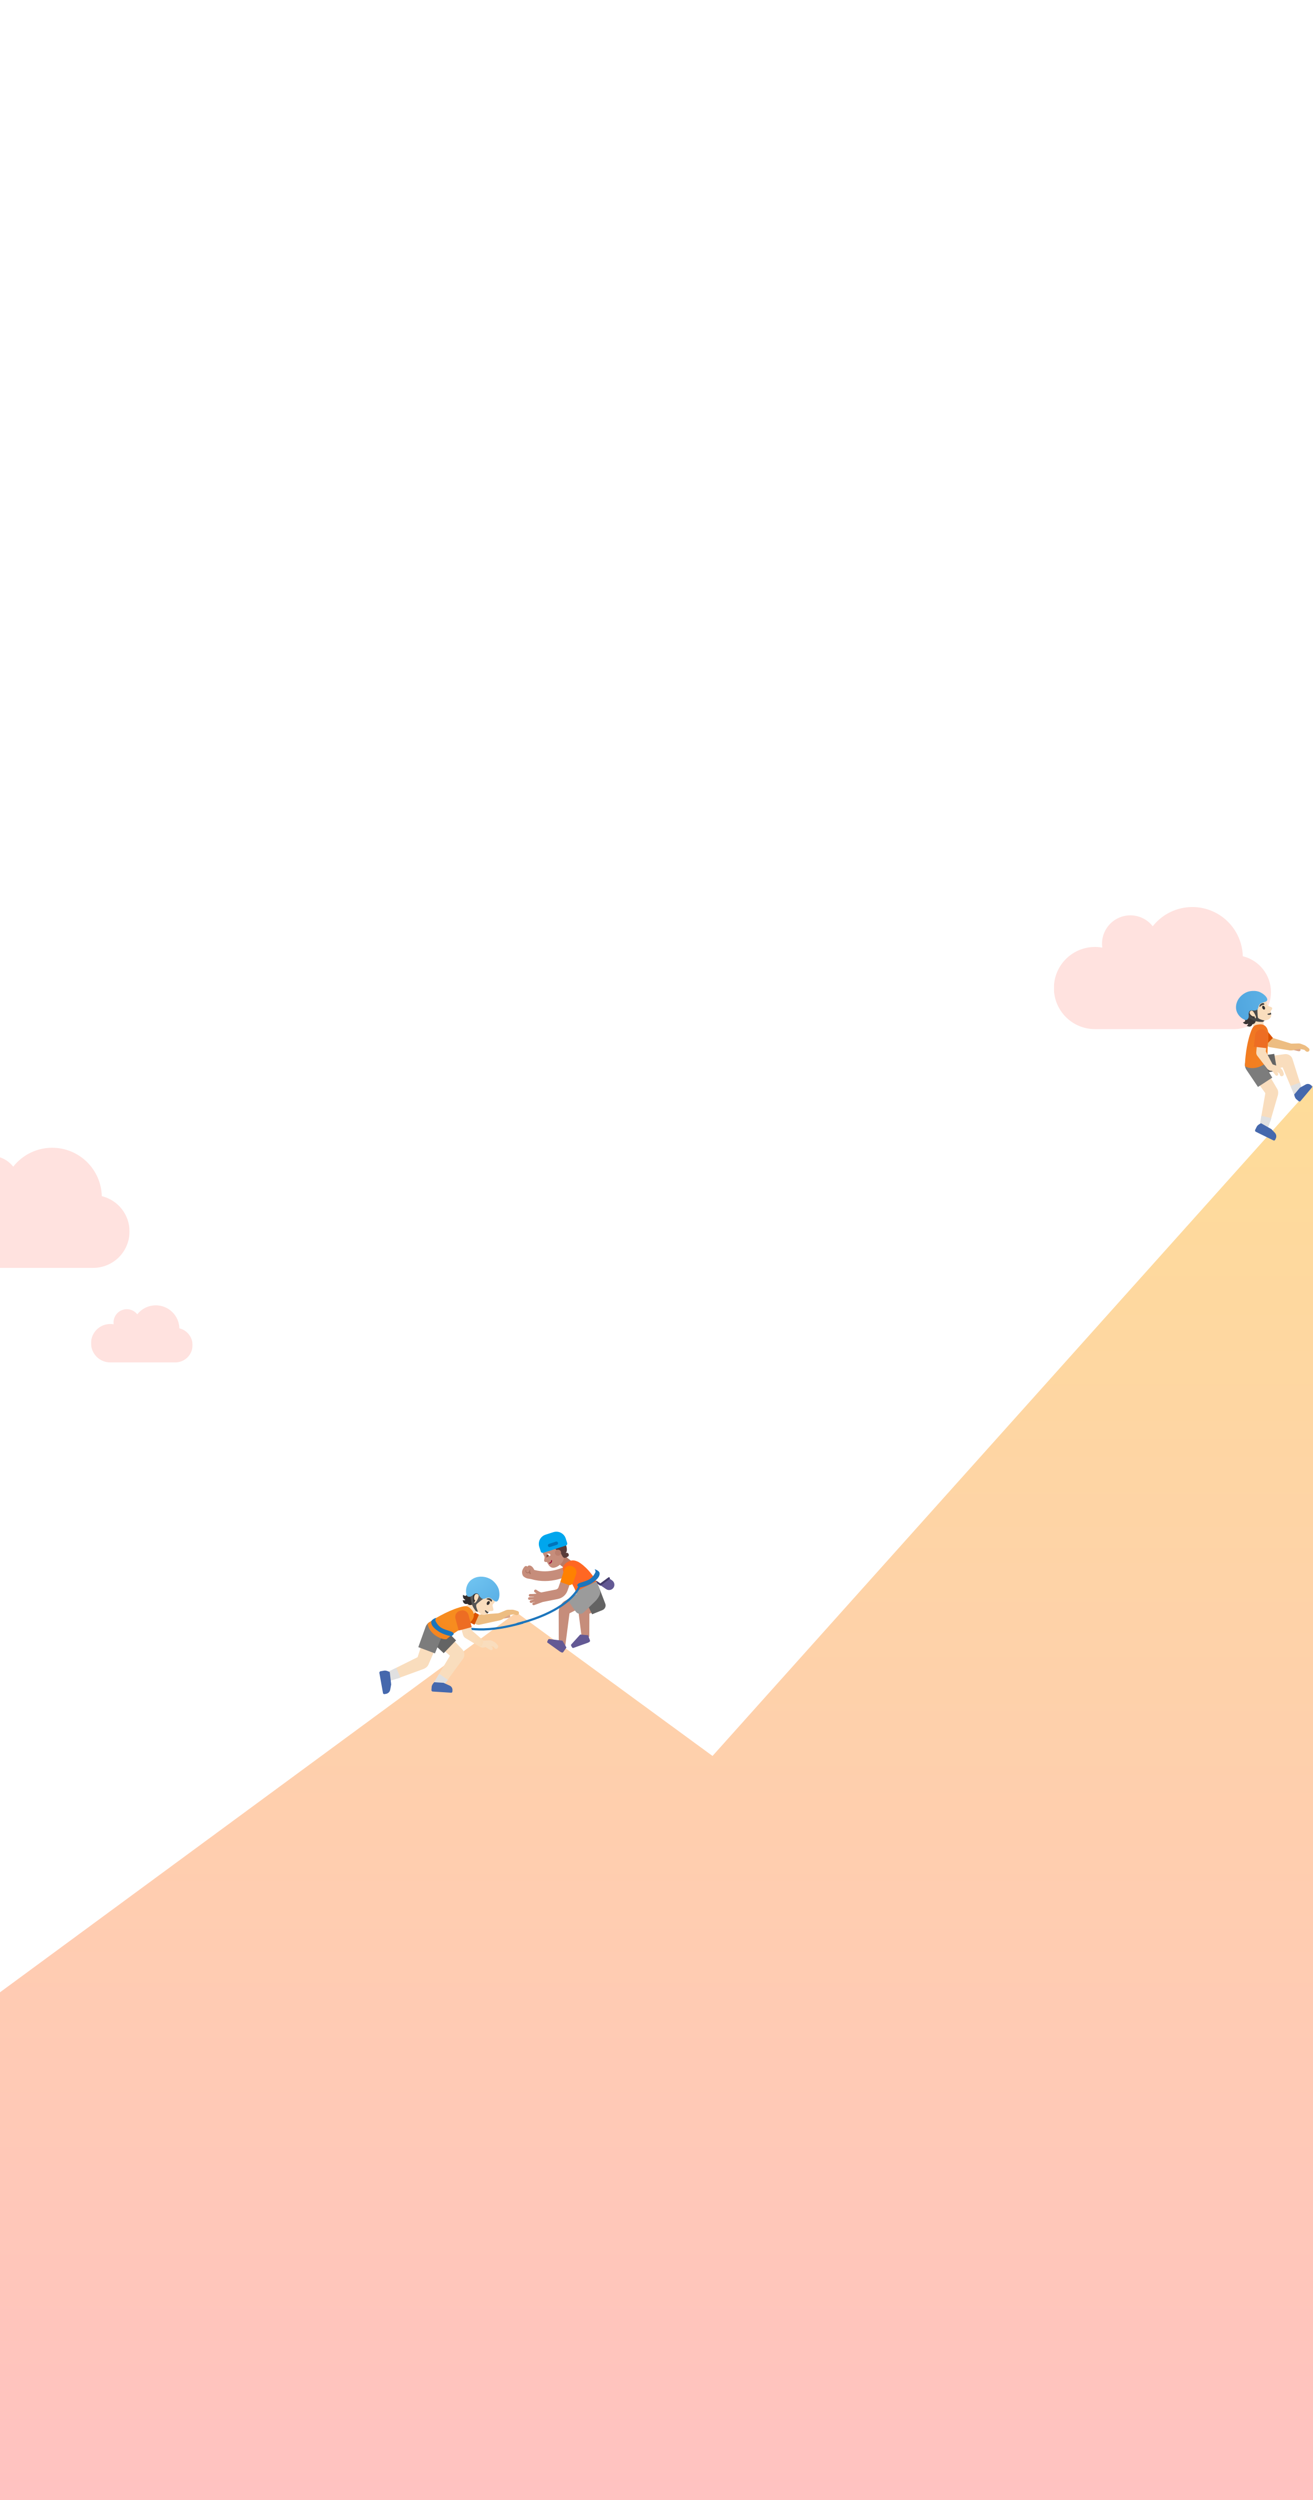 <svg width="375" height="714" viewBox="0 0 375 714" fill="none" xmlns="http://www.w3.org/2000/svg">
<path d="M0 569L147.5 460.5L203.5 501.5L375 310L460 332.5L573 122L637 33L668 47.5L732.5 132L864.5 338V579V714H573H375H0V569Z" fill="url(#paint0_linear_257_14700)"/>
<path d="M128.596 462.87C128.622 462.892 131.237 465.214 138.15 465.039C142.258 464.938 146.468 463.928 149.274 463.107L149.436 463.71C146.59 464.546 142.329 465.562 138.165 465.666C130.962 465.846 128.279 463.433 128.171 463.333C128.127 463.292 128.097 463.239 128.083 463.187C128.055 463.085 128.078 462.974 128.153 462.893C128.271 462.76 128.467 462.752 128.596 462.87Z" fill="#1C75BC"/>
<path d="M132.363 459.537C132.41 459.517 132.463 459.516 132.511 459.535L136.781 461.148L142.667 460.723C142.758 460.714 142.841 460.774 142.866 460.862L143.179 461.887C143.236 462.077 143.213 462.283 143.111 462.454C143.01 462.626 142.843 462.748 142.65 462.788L137.004 464.016L136.979 464.02C136.716 464.078 136.445 464.059 136.194 463.967L131.494 462.224C131.46 462.21 131.427 462.186 131.404 462.154C131.397 462.145 131.388 462.132 131.384 462.121C131.364 462.073 131.36 462.022 131.38 461.969L132.256 459.649C132.278 459.6 132.317 459.561 132.363 459.537Z" fill="#EDBD82"/>
<path d="M136.781 461.148L135.517 464.029L132.567 462.617C131.644 462.25 131.241 461.141 131.556 460.358C131.872 459.574 133.122 459.12 133.504 459.271L136.781 461.148Z" fill="#DB5200"/>
<path d="M135.66 451.924C137.092 451.085 139.355 451.04 140.682 452.036C142.17 453.151 142.432 454.774 141.887 456.366C141.69 456.941 141.395 457.468 141.101 457.8C141.067 457.84 140.804 458.12 140.743 458.223C140.475 458.589 141.039 459.39 140.901 459.875C140.798 460.241 139.992 460.087 139.904 460.118C139.475 460.273 139.091 461.582 137.634 461.142C137.26 461.029 136.499 460.276 136.499 460.276C135.816 460.032 134.971 461.433 134.971 461.433L132.512 459.021C132.512 459.021 133.992 458.631 133.932 456.631C133.887 455.1 134.738 452.461 135.66 451.924Z" fill="#F9DDBD"/>
<path d="M139.217 460.812C138.943 460.689 138.695 460.464 138.557 460.183C138.408 459.876 138.679 459.764 138.896 460.026C139.028 460.185 139.306 460.373 139.544 460.446L139.217 460.812Z" fill="#444444"/>
<path d="M139.103 457.631C139.268 457.343 139.554 457.197 139.743 457.305C139.932 457.413 139.952 457.734 139.787 458.022C139.622 458.31 139.335 458.456 139.146 458.348C138.957 458.24 138.938 457.919 139.103 457.631Z" fill="#312D2D"/>
<path d="M140.054 457.238C140.298 457.557 140.52 457.404 140.537 457.164C140.547 456.987 140.436 456.749 140.022 456.555C139.631 456.372 139.349 456.463 139.168 456.514C138.987 456.564 138.912 456.692 138.985 456.759C139.079 456.86 139.75 456.851 140.054 457.238Z" fill="#454140"/>
<path d="M133.335 455.244C133.322 455.187 133.306 455.126 133.295 455.051C133.114 454.172 133.894 453.376 134.482 452.838C134.557 452.768 134.639 452.703 134.72 452.634C134.813 452.556 134.898 452.474 134.993 452.399C135.198 452.244 135.41 452.103 135.639 451.993C135.799 451.914 135.97 451.851 136.143 451.796C136.315 451.747 136.494 451.708 136.672 451.679C136.818 451.654 136.965 451.643 137.112 451.632L137.238 451.626C137.356 451.622 137.473 451.623 137.587 451.626C137.623 451.629 137.657 451.629 137.693 451.631C137.839 451.64 137.987 451.657 138.132 451.682C138.164 451.687 138.194 451.694 138.223 451.701C138.34 451.722 138.459 451.751 138.572 451.78C138.596 451.786 138.618 451.79 138.642 451.796C138.66 451.802 138.681 451.811 138.706 451.817C138.793 451.844 138.881 451.872 138.968 451.905L139.087 451.948C139.211 451.998 139.334 452.053 139.453 452.116C140.301 452.558 140.994 453.298 141.347 454.186C141.415 454.359 141.471 454.54 141.505 454.724C141.524 454.816 141.535 454.91 141.546 455.004C141.57 455.281 141.546 455.565 141.463 455.82C141.433 455.905 141.398 455.989 141.358 456.067C141.318 456.144 141.264 456.223 141.208 456.298C140.9 456.103 140.732 455.742 140.383 455.558C140.045 455.38 139.672 455.248 139.365 455.028C139.261 454.953 139.168 454.872 139.088 454.776C139.005 454.677 138.933 454.565 138.86 454.459C138.824 454.403 138.787 454.348 138.75 454.297C138.717 454.278 138.694 454.266 138.694 454.266C138.649 454.265 138.609 454.276 138.571 454.284C138.286 454.377 138.134 454.789 137.944 455.229C137.921 455.284 137.893 455.339 137.868 455.396C137.83 455.477 137.79 455.555 137.751 455.632C137.711 455.71 137.666 455.787 137.616 455.857C137.579 455.913 137.538 455.963 137.497 456.012C137.368 456.16 137.218 456.285 137.03 456.365C136.894 456.422 136.753 456.469 136.609 456.505C136.609 456.505 136.696 456.306 136.732 456.066C136.741 456.025 136.745 455.984 136.746 455.939C136.751 455.873 136.752 455.809 136.745 455.747C136.738 455.684 136.724 455.626 136.702 455.57C136.686 455.528 136.669 455.492 136.644 455.457C136.587 455.373 136.497 455.304 136.366 455.264C136.34 455.255 136.318 455.251 136.291 455.247C136.251 455.236 136.209 455.231 136.168 455.231C136.148 455.231 136.13 455.225 136.112 455.228C136.093 455.228 136.076 455.231 136.058 455.234C136.041 455.237 136.022 455.237 136.008 455.237C135.99 455.24 135.972 455.249 135.955 455.252C135.94 455.258 135.923 455.261 135.911 455.264C135.897 455.271 135.878 455.279 135.866 455.288C135.851 455.294 135.836 455.3 135.824 455.31L135.745 455.367C135.729 455.379 135.719 455.391 135.705 455.406C135.695 455.418 135.683 455.428 135.672 455.44C135.659 455.455 135.648 455.473 135.638 455.485C135.627 455.497 135.62 455.507 135.612 455.523C135.601 455.541 135.59 455.559 135.581 455.58C135.573 455.595 135.566 455.605 135.558 455.621C135.547 455.639 135.541 455.657 135.533 455.678C135.525 455.694 135.52 455.707 135.514 455.726C135.505 455.747 135.502 455.769 135.493 455.79C135.491 455.806 135.483 455.821 135.478 455.835L135.459 455.907C135.456 455.923 135.451 455.937 135.449 455.953C135.442 455.977 135.441 456.002 135.435 456.026L135.427 456.075C135.426 456.1 135.422 456.128 135.419 456.149C135.416 456.166 135.414 456.182 135.414 456.202C135.412 456.232 135.41 456.263 135.41 456.296C135.409 456.307 135.41 456.316 135.411 456.33C135.409 456.374 135.411 456.416 135.413 456.458C135.439 457.166 135.868 457.045 135.682 457.22C135.655 457.288 135.561 457.425 135.469 457.556L135.465 457.563C135.35 457.73 135.231 457.885 135.231 457.885L135.229 457.882L135.088 458.073C134.881 458.298 134.562 458.464 134.112 458.398C133.89 458.367 133.654 458.177 133.522 458.056C133.352 458.109 133.036 458.166 132.742 458.024C132.615 457.962 132.506 457.873 132.418 457.754C132.328 457.631 132.261 457.481 132.216 457.301L132.131 456.967C132.131 456.967 132.533 457.218 132.921 456.909C132.172 456.68 132.211 455.823 132.214 455.802L132.247 455.477L132.514 455.649C132.612 455.717 132.839 455.802 132.951 455.764C133.356 455.636 133.332 455.28 133.335 455.244Z" fill="#312D2D"/>
<path d="M133.335 455.244C133.322 455.187 133.306 455.126 133.295 455.051C133.114 454.172 133.894 453.376 134.482 452.838C134.557 452.768 134.639 452.703 134.72 452.634C134.813 452.556 134.898 452.474 134.993 452.399C135.198 452.244 135.41 452.103 135.639 451.993C135.799 451.914 135.97 451.851 136.143 451.796C136.315 451.747 136.494 451.708 136.672 451.679C136.818 451.654 136.965 451.643 137.112 451.632L137.238 451.626C137.356 451.622 137.473 451.623 137.587 451.626C137.623 451.629 137.657 451.629 137.693 451.631C137.839 451.64 137.987 451.657 138.132 451.682C138.164 451.687 138.194 451.694 138.223 451.701C138.34 451.722 138.459 451.751 138.572 451.78C138.596 451.786 138.618 451.79 138.642 451.796C138.66 451.802 138.681 451.811 138.706 451.817C138.793 451.844 138.881 451.872 138.968 451.905L139.087 451.948C139.211 451.998 139.334 452.053 139.453 452.116C140.301 452.558 140.994 453.298 141.347 454.186C141.415 454.359 141.471 454.54 141.505 454.724C141.524 454.816 141.535 454.91 141.546 455.004C141.57 455.281 141.546 455.565 141.463 455.82C141.433 455.905 141.398 455.989 141.358 456.067C141.318 456.144 141.264 456.223 141.208 456.298C140.9 456.103 140.732 455.742 140.383 455.558C140.045 455.38 139.672 455.248 139.365 455.028C139.261 454.953 139.168 454.872 139.088 454.776C139.005 454.677 138.933 454.565 138.86 454.459C138.824 454.403 138.787 454.348 138.75 454.297C138.717 454.278 138.694 454.266 138.694 454.266C138.649 454.265 138.609 454.276 138.571 454.284C138.286 454.377 138.134 454.789 137.944 455.229C137.921 455.284 137.893 455.339 137.868 455.396C137.83 455.477 137.79 455.555 137.751 455.632C137.711 455.71 137.666 455.787 137.616 455.857C137.579 455.913 137.538 455.963 137.497 456.012C137.368 456.16 137.218 456.285 137.03 456.365C136.894 456.422 136.753 456.469 136.609 456.505C136.609 456.505 136.696 456.306 136.732 456.066C136.741 456.025 136.745 455.984 136.746 455.939C136.751 455.873 136.752 455.809 136.745 455.747C136.738 455.684 136.724 455.626 136.702 455.57C136.686 455.528 136.669 455.492 136.644 455.457C136.587 455.373 136.497 455.304 136.366 455.264C136.34 455.255 136.318 455.251 136.291 455.247C136.251 455.236 136.209 455.231 136.168 455.231C136.148 455.231 136.13 455.225 136.112 455.228C136.093 455.228 136.076 455.231 136.058 455.234C136.041 455.237 136.022 455.237 136.008 455.237C135.99 455.24 135.972 455.249 135.955 455.252C135.94 455.258 135.923 455.261 135.911 455.264C135.897 455.271 135.878 455.279 135.866 455.288C135.851 455.294 135.836 455.3 135.824 455.31L135.745 455.367C135.729 455.379 135.719 455.391 135.705 455.406C135.695 455.418 135.683 455.428 135.672 455.44C135.659 455.455 135.648 455.473 135.638 455.485C135.627 455.497 135.62 455.507 135.612 455.523C135.601 455.541 135.59 455.559 135.581 455.58C135.573 455.595 135.566 455.605 135.558 455.621C135.547 455.639 135.541 455.657 135.533 455.678C135.525 455.694 135.52 455.707 135.514 455.726C135.505 455.747 135.502 455.769 135.493 455.79C135.491 455.806 135.483 455.821 135.478 455.835L135.459 455.907C135.456 455.923 135.451 455.937 135.449 455.953C135.442 455.977 135.441 456.002 135.435 456.026L135.427 456.075C135.426 456.1 135.422 456.128 135.419 456.149C135.416 456.166 135.414 456.182 135.414 456.202C135.412 456.232 135.41 456.263 135.41 456.296C135.409 456.307 135.41 456.316 135.411 456.33C135.409 456.374 135.411 456.416 135.413 456.458C135.439 457.166 135.868 457.045 135.682 457.22C135.655 457.288 135.561 457.425 135.469 457.556L135.465 457.563C135.35 457.73 135.231 457.885 135.231 457.885L135.229 457.882L135.088 458.073C134.881 458.298 134.562 458.464 134.112 458.398C133.89 458.367 133.654 458.177 133.522 458.056C133.352 458.109 133.036 458.166 132.742 458.024C132.615 457.962 132.506 457.873 132.418 457.754C132.328 457.631 132.261 457.481 132.216 457.301L132.131 456.967C132.131 456.967 132.533 457.218 132.921 456.909C132.172 456.68 132.211 455.823 132.214 455.802L132.247 455.477L132.514 455.649C132.612 455.717 132.839 455.802 132.951 455.764C133.356 455.636 133.332 455.28 133.335 455.244Z" fill="url(#paint1_radial_257_14700)"/>
<path d="M136.034 458.293C135.838 458.849 136.495 460.192 136.499 460.276C136.516 460.418 135.9 460.193 135.816 460.032C135.732 459.871 134.876 458.95 134.552 457.396C134.408 456.698 134.147 454.88 134.147 454.88L135.287 454.678C135.287 454.678 134.78 457.568 135.493 457.76C136.206 457.953 136.961 455.23 136.961 455.23L138.37 456.344C138.37 456.344 136.154 457.948 136.034 458.293Z" fill="url(#paint2_linear_257_14700)"/>
<path d="M140.464 451.232C140.909 451.534 142.242 452.735 142.528 454.239C142.649 454.871 142.693 455.537 142.574 456.166C142.507 456.511 142.346 457.108 141.992 457.325C141.748 457.475 141.518 457.392 141.34 457.295C141.005 457.116 140.21 456.475 139.946 456.373C139.34 456.141 138.746 456.46 138.601 456.513C138.087 456.697 137.622 456.763 137.084 456.03C136.763 455.593 136.737 455.321 136.386 455.153C136.145 455.035 135.74 454.965 135.049 455.574C134.284 456.252 133.593 456.13 133.325 455.673C132.955 455.044 132.721 452.083 135.253 450.789C136.902 449.956 138.94 450.192 140.464 451.232Z" fill="url(#paint3_radial_257_14700)"/>
<path d="M132.27 473.721C132.839 472.94 132.711 471.771 132.049 471.08L125.674 464.432L122.557 467.652L128.506 472.875L124.89 478.935L127.272 480.556C127.271 480.561 132.066 473.997 132.27 473.721Z" fill="url(#paint4_linear_257_14700)"/>
<path d="M125.43 478.055L127.932 479.766L126.124 481.946L123.94 480.457L125.43 478.055Z" fill="#E0E0E0"/>
<path d="M122.165 464.158C123.189 463.1 124.877 463.071 125.935 464.095L125.938 464.093L130.255 468.5L126.721 472.152L122.227 467.928C121.169 466.909 121.143 465.219 122.165 464.158Z" fill="#646464"/>
<path d="M123.58 483.104C123.367 483.091 123.203 482.906 123.218 482.697L123.28 481.76C123.322 481.124 124.021 480.441 124.021 480.441L126.669 480.612L128.452 481.423C128.695 481.535 128.899 481.718 129.038 481.948C129.177 482.178 129.243 482.444 129.229 482.712L129.204 483.132C129.192 483.315 129.031 483.457 128.843 483.445L123.58 483.104Z" fill="#4568AD"/>
<path d="M122.356 475.446C122.702 474.645 125.996 467 125.996 467L121.801 465.423L119.269 473.288L112.241 476.786L113.365 479.436L121.038 476.632C121.041 476.635 122.01 476.247 122.356 475.446Z" fill="url(#paint5_linear_257_14700)"/>
<path d="M113.173 476.333L114.353 479.127L111.005 480.153L110.62 477.545L113.173 476.333Z" fill="#E0E0E0"/>
<path d="M124.989 463.066C125.317 463.189 125.617 463.375 125.873 463.614C126.128 463.853 126.334 464.141 126.479 464.459C126.624 464.778 126.704 465.122 126.716 465.472C126.727 465.822 126.67 466.17 126.547 466.498L124.224 472.214L119.467 470.426L121.555 464.62C122.072 463.248 123.611 462.548 124.989 463.066Z" fill="#7C7C7C"/>
<path d="M108.352 477.807C108.312 477.575 108.463 477.352 108.693 477.309L109.712 477.127C110.404 477.002 111.32 477.569 111.32 477.569L111.727 481.076L111.449 482.583C111.332 483.182 110.867 483.649 110.275 483.76L109.815 483.846C109.614 483.882 109.42 483.749 109.384 483.543L108.352 477.807Z" fill="#4568AD"/>
<path d="M134.79 459.861C135.946 461.224 135.103 462.779 133.933 463.638C131.445 465.466 129.773 466.143 127.583 468.119C127.434 468.253 125.979 468.203 124.428 467.134C122.269 465.645 122.062 463.715 122.2 463.614C123.591 462.592 127.484 460.206 131.103 459.107C133.147 458.482 133.672 458.551 134.79 459.861Z" fill="url(#paint6_radial_257_14700)"/>
<path d="M145.113 461.119C145.439 461.088 145.712 461.222 145.743 461.548C145.774 461.873 145.505 462.042 145.18 462.073L142.773 462.403C142.756 462.405 142.739 462.403 142.72 462.403C142.652 462.027 142.652 461.605 142.669 461.22L145.113 461.119Z" fill="#DBA689"/>
<path d="M142.254 461.103L142.36 460.779L144.476 459.883C144.691 459.793 144.913 459.746 145.148 459.742L146.283 459.732C146.442 459.73 146.601 459.751 146.754 459.793C147.047 459.868 147.577 460.016 147.836 460.126C147.978 460.186 148.121 460.275 148.196 460.496C148.253 460.667 148.23 460.839 148.137 460.99C148.037 461.15 147.859 461.257 147.648 461.286C147.397 461.32 147.069 461.184 146.839 461.062C146.798 461.039 146.751 461.034 146.708 461.042L145.57 461.253C145.493 461.266 145.425 461.292 145.36 461.33C145.265 461.385 145.16 461.433 145.04 461.487C144.758 461.617 144.407 461.773 143.905 462.19C143.265 462.724 142.669 462.775 142.641 462.776L142.474 462.734L142.45 462.562C142.448 462.554 142.517 462.416 142.579 462.395C142.579 462.395 142.599 462.39 142.626 462.38C142.593 462.104 142.533 461.523 142.537 461.08C142.407 461.093 142.254 461.103 142.254 461.103Z" fill="#EDBD82"/>
<path d="M131.002 461.99L133.374 461.322C133.424 461.31 133.477 461.316 133.522 461.339C133.545 461.351 133.565 461.368 133.58 461.388C133.596 461.408 133.607 461.432 133.613 461.457L134.812 465.704L138.238 468.688C138.557 468.938 138.61 469.418 138.353 469.853C138.116 470.255 137.615 470.575 137.075 470.341L132.833 467.778C132.813 467.763 132.793 467.749 132.779 467.73C132.564 467.563 132.401 467.339 132.309 467.083C132.295 467.064 132.281 467.045 132.277 467.02L130.867 462.234C130.85 462.184 130.858 462.13 130.884 462.086C130.91 462.04 130.952 462.006 131.002 461.99Z" fill="url(#paint7_linear_257_14700)"/>
<path d="M134.727 464.706L130.992 465.687L130.079 462.223C129.959 461.765 130.026 461.279 130.264 460.87C130.502 460.462 130.893 460.165 131.35 460.044L131.638 459.968C132.096 459.848 132.582 459.915 132.99 460.153C133.399 460.391 133.696 460.782 133.817 461.239L134.727 464.706Z" fill="#ED6D23"/>
<path d="M139.92 468.479C140.114 468.471 140.306 468.511 140.48 468.595L141.261 468.986C141.377 469.045 141.483 469.123 141.579 469.221C141.786 469.437 142.057 469.733 142.181 469.922C142.284 470.074 142.305 470.209 142.269 470.39C142.228 470.585 142.116 470.75 141.957 470.842C141.822 470.922 141.665 470.94 141.519 470.893C141.349 470.839 141.18 470.662 141.022 470.367C141.013 470.349 141.001 470.339 140.99 470.337L140.115 470.128C140.066 470.115 140.019 470.116 139.967 470.125C139.875 470.144 139.779 470.152 139.669 470.16C139.426 470.179 139.118 470.202 138.598 470.404C137.903 470.678 137.57 470.54 137.215 470.399L137.059 470.319L137.347 470.21C137.351 470.202 137.361 470.151 137.398 470.056C137.462 470.077 137.537 470.08 137.597 470.089C137.602 470.09 137.611 470.088 137.616 470.089C137.727 469.785 137.896 469.336 138.053 468.989L138.05 468.991C138.05 468.991 138 468.95 137.982 468.92C137.962 468.886 137.936 468.857 137.909 468.833C137.942 468.766 137.974 468.703 138.005 468.647L138.059 468.549L139.92 468.479Z" fill="url(#paint8_linear_257_14700)"/>
<path d="M139.152 469.378L140.478 470.36C140.619 470.445 140.699 470.561 140.735 470.689C140.771 470.817 140.748 470.951 140.674 471.073C140.528 471.316 140.237 471.355 139.958 471.173L138.554 470.344C138.554 470.344 138.552 470.341 138.547 470.34C138.537 470.333 138.516 470.319 138.512 470.313C138.46 470.269 138.434 470.186 138.461 470.132C138.512 470.036 138.53 470.014 138.53 470.014L138.537 470.018L138.883 469.512L138.88 469.509C138.947 469.422 138.907 469.46 138.962 469.396C139.007 469.339 139.089 469.332 139.152 469.378Z" fill="url(#paint9_linear_257_14700)"/>
<path d="M123.19 463.076C122.982 464.308 124.405 465.375 125.365 466.015C126.393 466.703 128.781 467.443 129.018 467.244C129.241 467.061 129.622 466.801 129.569 466.617C129.501 466.386 129.385 466.161 128.836 465.969C126.762 465.235 125.537 465.162 124.428 463.033C124.222 462.642 124.44 462.332 124.556 462.14C124.701 461.902 123.287 462.496 123.19 463.076Z" fill="#1B75BC"/>
<path d="M167.893 457.153L169.707 460.311L168.334 460.858L168.309 467.458L166.185 467.998L165.212 460.4C165.084 459.445 165.555 458.504 166.382 458.027L167.893 457.153Z" fill="#C68D7B"/>
<path d="M173.857 450.701L171.201 452.553L173.108 453.857C173.44 454.084 173.848 454.17 174.242 454.096C174.637 454.022 174.986 453.794 175.213 453.462C175.44 453.131 175.525 452.723 175.451 452.328C175.377 451.933 175.149 451.584 174.818 451.358L173.857 450.701Z" fill="#635994"/>
<path d="M170.453 451.528C170.392 451.486 170.316 451.47 170.243 451.484C170.169 451.498 170.105 451.54 170.062 451.602C170.02 451.663 170.004 451.739 170.018 451.812C170.032 451.886 170.074 451.951 170.136 451.993L171.266 452.765C171.315 452.813 171.379 452.841 171.446 452.845C171.514 452.85 171.581 452.83 171.635 452.79L174.07 450.98C174.102 450.958 174.129 450.93 174.15 450.898C174.171 450.866 174.185 450.83 174.191 450.792C174.198 450.754 174.197 450.715 174.188 450.677C174.179 450.64 174.162 450.605 174.139 450.574C174.116 450.543 174.088 450.517 174.054 450.497C174.021 450.478 173.984 450.465 173.946 450.461C173.908 450.456 173.869 450.459 173.832 450.469C173.795 450.48 173.761 450.498 173.731 450.522L171.455 452.213L170.453 451.528Z" fill="#433B6B"/>
<path d="M152.591 448.367C152.527 448.213 152.087 447.221 151.314 447.102C150.771 447.02 150.664 447.43 150.664 447.43C150.664 447.43 150.249 447.049 149.887 447.381C149.396 447.817 149.166 448.549 149.166 448.549C148.991 449.143 149.19 449.897 149.487 450.197C149.74 450.447 150.21 450.692 150.563 450.797L151.781 451.007L151.778 451.02C157.046 452.512 162.156 450.629 165.789 448.013L164.166 445.762C160.965 448.068 156.75 449.52 152.591 448.367ZM162.18 456.729L164.455 459.843L162.652 460.763L161.43 470.202L160.291 469.829L159.585 468.941L159.565 460.506C159.563 459.897 159.7 459.296 159.964 458.747C160.229 458.199 160.614 457.718 161.092 457.341L161.101 457.328L162.18 456.729Z" fill="#C68D7B"/>
<path d="M150.413 448.596C150.417 448.572 150.415 448.548 150.408 448.525C150.401 448.501 150.39 448.48 150.374 448.461C150.359 448.443 150.34 448.427 150.318 448.417C150.296 448.406 150.273 448.4 150.248 448.399C150.224 448.398 150.2 448.402 150.177 448.411C150.155 448.42 150.134 448.433 150.117 448.451C150.1 448.468 150.087 448.488 150.079 448.511C150.07 448.534 150.066 448.558 150.068 448.582C150.056 448.744 150.1 448.905 150.191 449.039C150.268 449.138 150.37 449.215 150.486 449.26C150.602 449.306 150.729 449.319 150.852 449.298C150.946 449.283 151.067 449.235 151.128 449.122C151.16 449.229 151.202 449.346 151.254 449.478C151.263 449.5 151.276 449.519 151.292 449.535C151.308 449.551 151.327 449.564 151.348 449.573C151.37 449.582 151.392 449.586 151.415 449.586C151.438 449.586 151.461 449.582 151.482 449.573C151.503 449.565 151.522 449.552 151.539 449.536C151.555 449.519 151.568 449.5 151.576 449.479C151.585 449.458 151.59 449.435 151.59 449.412C151.59 449.389 151.585 449.367 151.577 449.346C151.404 448.93 151.378 448.682 151.387 448.55L151.387 448.536C151.406 448.483 151.424 448.428 151.44 448.374L151.444 448.363L151.446 448.36C151.456 448.323 151.454 448.283 151.439 448.247C151.424 448.211 151.397 448.181 151.363 448.162C151.222 448.086 151.136 448.189 151.09 448.296C151.069 448.347 151.055 448.401 151.048 448.455C150.984 448.623 150.91 448.787 150.828 448.947C150.815 448.953 150.802 448.957 150.789 448.959C150.733 448.968 150.675 448.963 150.622 448.944C150.562 448.925 150.51 448.888 150.472 448.838C150.426 448.766 150.405 448.681 150.413 448.596Z" fill="#A9715F"/>
<path d="M161.061 444.172L163.265 445.891L161.536 448.165L159.302 446.405L161.061 444.172Z" fill="#B87A66"/>
<path d="M164.882 445.954C164.416 445.732 163.711 445.52 162.952 445.754C161.045 446.342 160.786 447.652 160.786 447.652C160.786 447.652 160.36 449.291 162.409 450.982C162.422 450.991 163.922 452.75 164.689 455.244L170.677 452.388C168.766 448.378 165.504 446.089 164.882 445.954Z" fill="#FF6723"/>
<path d="M166.881 456.414L169.103 461.042L172.065 459.844C172.789 459.547 173.153 458.734 172.865 457.997L171.261 453.791L166.881 456.414Z" fill="#636363"/>
<path d="M164.426 460.258L162.004 456.826L164.684 455.233L164.454 454.542L170.31 451.654L170.677 452.388C170.677 452.388 171.27 453.411 171.416 454.554C171.562 455.696 170.134 457.191 170.134 457.191L166.727 460.479C166.57 460.634 166.381 460.753 166.173 460.826C165.965 460.9 165.744 460.927 165.525 460.906C165.305 460.885 165.093 460.816 164.903 460.704C164.714 460.592 164.551 460.44 164.426 460.258Z" fill="#9B9B9B"/>
<path d="M159.002 447.494C159.918 447.058 161.151 445.932 161.051 444.667L160.743 443.027L160.467 441.313C159.95 440.207 158.612 439.735 157.505 440.253L156.198 440.865C155.091 441.383 154.62 442.721 155.137 443.828L155.53 444.666C155.511 445.06 155.465 445.294 155.434 445.455C155.398 445.643 155.381 445.734 155.441 445.868C155.558 446.121 155.931 446.188 156.197 446.085C156.831 447.374 157.474 448.21 159.004 447.493L159.002 447.494Z" fill="#C68D7B"/>
<path d="M156.74 442.472C158.447 441.67 158.939 442.701 158.939 442.701C158.939 442.701 159.555 442.196 160.547 444.303C161.06 445.387 161.779 444.759 162.148 444.587C162.78 444.285 162.364 443.17 161.52 443.558C161.52 443.558 162.569 443.04 161.189 440.088C160.176 437.928 158.103 438.615 156.938 439.614C156.098 440.334 155.988 439.93 154.85 440.465C154.472 440.65 153.882 441.174 154.283 442.027C154.654 442.841 155.287 443.158 156.74 442.472Z" fill="#593B39"/>
<path d="M159.869 442.739C160.059 442.869 160.19 443.069 160.233 443.295C160.275 443.522 160.226 443.756 160.096 443.946C159.966 444.136 159.766 444.267 159.539 444.309C159.313 444.352 159.079 444.303 158.889 444.173C158.699 444.043 158.568 443.842 158.525 443.616C158.483 443.389 158.532 443.155 158.662 442.965C158.792 442.775 158.992 442.644 159.219 442.602C159.445 442.559 159.679 442.609 159.869 442.739Z" fill="#BB806E"/>
<path d="M156.192 444.742C156.108 444.781 156.019 444.749 155.969 444.657C155.969 444.657 155.962 444.646 155.961 444.64C155.787 444.272 156.006 443.924 156.308 443.765C156.61 443.605 157.028 443.669 157.199 444.035L157.206 444.053C157.245 444.137 157.219 444.226 157.149 444.265L156.191 444.743L156.192 444.742Z" fill="white"/>
<path d="M156.08 444.799C156.036 444.749 155.986 444.699 155.959 444.645C155.83 444.382 155.921 444.076 156.128 443.969C156.337 443.86 156.604 444.004 156.732 444.266C156.767 444.328 156.779 444.394 156.779 444.452L156.079 444.798L156.08 444.799Z" fill="#7D4533"/>
<path d="M156.202 444.739C156.149 444.703 156.106 444.654 156.071 444.592C155.998 444.445 156.044 444.266 156.158 444.211C156.273 444.155 156.436 444.227 156.5 444.387C156.528 444.444 156.541 444.508 156.536 444.572L156.202 444.739Z" fill="#7D4533"/>
<path d="M156.146 444.34C156.123 444.293 156.073 444.27 156.033 444.288C155.994 444.306 155.98 444.36 156.002 444.407C156.026 444.454 156.076 444.477 156.115 444.459C156.154 444.442 156.168 444.388 156.146 444.34Z" fill="white"/>
<path d="M156.8 446.451C156.795 446.412 156.806 446.373 156.831 446.342C156.855 446.311 156.89 446.291 156.929 446.287C157.063 446.271 157.184 446.204 157.268 446.099C157.351 445.993 157.39 445.86 157.374 445.726C157.37 445.687 157.38 445.647 157.405 445.616C157.429 445.585 157.465 445.565 157.504 445.56C157.543 445.555 157.583 445.566 157.614 445.59C157.645 445.614 157.665 445.65 157.67 445.689C157.695 445.901 157.635 446.114 157.503 446.281C157.371 446.449 157.178 446.557 156.967 446.583C156.947 446.585 156.927 446.584 156.908 446.579C156.89 446.574 156.872 446.565 156.856 446.553C156.841 446.541 156.828 446.526 156.818 446.509C156.809 446.492 156.802 446.473 156.8 446.453L156.8 446.451Z" fill="#990838"/>
<path d="M158.058 437.581L155.83 438.297C154.357 438.757 153.543 440.343 154.025 441.812L154.439 443.099C154.541 443.401 154.862 443.581 155.164 443.479L161.611 441.42C161.913 441.317 162.093 440.996 161.991 440.695L161.573 439.386C161.104 437.926 159.518 437.111 158.058 437.581Z" fill="#00A6ED"/>
<path d="M158.773 440.29L156.816 440.921C156.696 440.959 156.595 441.044 156.537 441.156C156.478 441.267 156.467 441.398 156.504 441.519C156.542 441.639 156.627 441.739 156.739 441.798C156.85 441.856 156.981 441.868 157.102 441.831L159.059 441.199C159.307 441.118 159.452 440.85 159.371 440.602C159.332 440.482 159.248 440.381 159.136 440.323C159.024 440.264 158.894 440.252 158.773 440.29Z" fill="#0074BA"/>
<path d="M150.514 449.065C150.738 449.16 151.005 449.053 151.1 448.829L151.486 447.953L150.673 447.59L150.287 448.465C150.182 448.703 150.276 448.96 150.514 449.065ZM160.931 449.276L159.517 453.291L159.513 453.326C159.412 453.643 159.135 453.879 158.807 453.963L154.584 454.802C154.352 454.74 154.13 454.647 153.924 454.525C153.502 454.294 153.196 454.065 153.196 454.065C153.021 453.926 152.755 453.976 152.616 454.151C152.477 454.326 152.526 454.592 152.702 454.731C152.715 454.74 152.903 454.888 153.175 455.055C153.215 455.082 153.201 455.131 153.157 455.139C152.514 455.259 151.723 455.259 151.4 455.251C151.3 455.249 151.202 455.287 151.13 455.356C151.057 455.426 151.014 455.521 151.011 455.622C151.01 455.723 151.048 455.82 151.117 455.893C151.187 455.965 151.282 456.008 151.382 456.011C151.405 456.007 151.82 456.02 152.342 455.991C152.399 455.992 152.466 455.979 152.523 455.98C152.546 455.976 152.55 455.998 152.563 456.007L152.545 456.033C151.81 456.149 151.204 456.159 151.182 456.163C151.132 456.164 151.083 456.174 151.037 456.194C150.992 456.214 150.951 456.243 150.917 456.28C150.883 456.316 150.857 456.359 150.84 456.406C150.823 456.453 150.816 456.503 150.819 456.552C150.82 456.602 150.83 456.651 150.85 456.697C150.87 456.742 150.899 456.783 150.936 456.817C150.972 456.851 151.015 456.877 151.062 456.894C151.109 456.911 151.159 456.918 151.208 456.915C151.208 456.915 151.845 456.887 152.461 456.806C152.483 456.802 152.487 456.824 152.465 456.828L151.556 457.056C151.461 457.084 151.381 457.148 151.333 457.234C151.284 457.32 151.272 457.422 151.298 457.517C151.349 457.726 151.578 457.843 151.773 457.784L152.762 457.495C152.784 457.491 152.801 457.522 152.77 457.539C152.482 457.651 152.277 457.723 152.277 457.723C152.073 457.796 151.987 458.007 152.059 458.211C152.132 458.416 152.343 458.502 152.548 458.429C153.405 458.108 154.821 457.59 154.994 457.534L159.327 456.675C159.969 456.545 160.565 456.247 161.056 455.813C161.546 455.379 161.913 454.823 162.119 454.201L163.532 450.186L160.931 449.276Z" fill="#C68D7B"/>
<path d="M163.499 447.383C164.384 447.699 164.854 448.677 164.539 449.561L163.684 451.969C163.492 452.533 162.873 452.844 162.306 452.63L160.043 451.816L161.1 448.407C161.394 447.469 162.39 446.972 163.323 447.301L163.499 447.383Z" fill="#FF8101"/>
<path d="M165.23 452.841C165.219 452.873 164.142 456.2 158.095 459.555C154.503 461.55 150.362 462.814 147.527 463.529L147.692 464.131C150.57 463.409 154.758 462.124 158.399 460.102C164.699 456.606 165.789 453.165 165.831 453.024C165.848 452.967 165.847 452.906 165.833 452.854C165.805 452.752 165.729 452.668 165.623 452.636C165.454 452.581 165.281 452.674 165.23 452.841Z" fill="#1C75BC"/>
<path d="M171.237 449.197C171.445 450.43 170.022 451.496 169.062 452.137C168.034 452.825 165.646 453.564 165.409 453.366C165.185 453.182 164.805 452.922 164.858 452.738C164.926 452.507 165.042 452.283 165.591 452.09C167.664 451.357 168.89 451.284 169.999 449.155C170.204 448.763 169.987 448.453 169.871 448.262C169.726 448.024 171.14 448.617 171.237 449.197Z" fill="#1B75BC"/>
<path d="M156.859 468.101C158.398 468.301 160.653 468.587 160.653 468.587L161.777 470.534L161.083 471.536C161.074 471.549 161.064 471.562 161.053 471.574L160.854 471.859C160.62 472.203 159.92 471.688 159.92 471.688L156.342 469.123C156.342 469.123 156.247 469.048 156.299 468.874C156.371 468.635 156.557 468.056 156.859 468.101Z" fill="#635994"/>
<path d="M163.144 469.666C164.187 468.515 165.708 466.826 165.708 466.826L167.948 467.013L168.375 468.154C168.38 468.17 168.385 468.185 168.389 468.201L168.51 468.527C168.659 468.916 167.837 469.196 167.837 469.196L163.689 470.674C163.689 470.674 163.574 470.708 163.46 470.567C163.305 470.371 162.935 469.888 163.144 469.666Z" fill="#635994"/>
<g clip-path="url(#clip0_257_14700)">
<g filter="url(#filter0_d_257_14700)">
<path d="M37 347.717C37 345.39 36.219 343.131 34.783 341.3C33.347 339.47 31.337 338.175 29.078 337.621C28.984 333.924 27.45 330.41 24.803 327.828C22.156 325.245 18.605 323.799 14.906 323.797C12.763 323.796 10.646 324.283 8.718 325.219C6.789 326.156 5.099 327.518 3.774 329.203C2.696 327.819 1.191 326.829 -0.507 326.387C-2.205 325.946 -4.001 326.077 -5.617 326.76C-7.233 327.444 -8.578 328.641 -9.444 330.167C-10.31 331.694 -10.647 333.463 -10.405 335.201C-12.068 334.9 -13.777 334.968 -15.411 335.4C-17.045 335.832 -18.564 336.617 -19.861 337.701C-21.158 338.785 -22.201 340.14 -22.917 341.671C-23.633 343.202 -24.004 344.872 -24.004 346.562C-24.004 348.078 -23.706 349.579 -23.127 350.98C-22.547 352.381 -21.697 353.654 -20.625 354.726C-19.554 355.798 -18.281 356.649 -16.881 357.23C-15.48 357.81 -13.979 358.109 -12.463 358.11H26.63C29.382 358.104 32.019 357.006 33.963 355.058C35.906 353.109 36.997 350.469 36.996 347.717H37Z" fill="#FFE2DF"/>
</g>
</g>
<g clip-path="url(#clip1_257_14700)">
<g filter="url(#filter1_d_257_14700)">
<path d="M363 279.359C363 276.994 362.207 274.698 360.747 272.837C359.287 270.977 357.245 269.66 354.948 269.098C354.853 265.341 353.294 261.769 350.603 259.144C347.913 256.519 344.303 255.049 340.544 255.047C338.365 255.046 336.215 255.54 334.254 256.492C332.294 257.444 330.576 258.829 329.229 260.542C328.134 259.135 326.604 258.129 324.878 257.68C323.153 257.231 321.327 257.364 319.684 258.059C318.042 258.753 316.675 259.971 315.795 261.522C314.915 263.073 314.572 264.871 314.818 266.637C313.128 266.332 311.391 266.401 309.73 266.84C308.069 267.279 306.525 268.078 305.207 269.179C303.888 270.28 302.828 271.658 302.1 273.214C301.373 274.77 300.996 276.467 300.996 278.185C300.996 279.726 301.299 281.252 301.888 282.676C302.477 284.099 303.341 285.393 304.43 286.483C305.519 287.573 306.812 288.438 308.236 289.028C309.659 289.618 311.185 289.922 312.726 289.922H352.46C355.257 289.916 357.938 288.8 359.913 286.82C361.888 284.84 362.997 282.156 362.996 279.359H363Z" fill="#FFE2DF"/>
</g>
</g>
<g clip-path="url(#clip2_257_14700)">
<g filter="url(#filter2_d_257_14700)">
<path d="M55 380.169C55 379.063 54.629 377.989 53.946 377.118C53.263 376.248 52.308 375.632 51.233 375.369C51.189 373.612 50.46 371.941 49.201 370.713C47.943 369.486 46.255 368.798 44.496 368.797C43.477 368.797 42.471 369.028 41.554 369.473C40.638 369.918 39.834 370.566 39.204 371.367C38.691 370.709 37.976 370.239 37.169 370.029C36.362 369.819 35.508 369.881 34.739 370.206C33.971 370.531 33.331 371.1 32.92 371.826C32.508 372.551 32.348 373.392 32.463 374.219C31.672 374.076 30.86 374.108 30.083 374.313C29.306 374.519 28.584 374.892 27.968 375.407C27.351 375.922 26.855 376.567 26.515 377.295C26.174 378.023 25.998 378.816 25.998 379.62C25.998 380.341 26.14 381.054 26.415 381.72C26.691 382.386 27.095 382.991 27.604 383.501C28.114 384.011 28.719 384.415 29.384 384.691C30.05 384.967 30.764 385.11 31.485 385.11H50.07C51.378 385.107 52.632 384.585 53.556 383.659C54.48 382.732 54.998 381.477 54.998 380.169H55Z" fill="#FFE2DF"/>
</g>
</g>
<path d="M360.157 293.463C360.206 293.461 360.254 293.479 360.29 293.513L363.55 296.448L368.967 298.121C369.051 298.145 369.105 298.228 369.097 298.316L369.019 299.342C369.004 299.532 368.911 299.709 368.76 299.827C368.61 299.945 368.418 299.996 368.231 299.965L362.748 299.093L362.724 299.088C362.468 299.047 362.232 298.936 362.04 298.766L358.441 295.565C358.415 295.541 358.394 295.507 358.385 295.471C358.382 295.46 358.378 295.446 358.379 295.434C358.377 295.384 358.392 295.337 358.427 295.297L360.022 293.526C360.059 293.489 360.107 293.468 360.157 293.463Z" fill="#EDBD82"/>
<path d="M363.55 296.448L361.412 298.585L359.264 296.292C358.566 295.641 358.592 294.508 359.148 293.916C359.704 293.325 360.982 293.355 361.271 293.623L363.55 296.448Z" fill="#DB5200"/>
<path d="M354.167 287.366C354.332 285.78 355.584 284.002 357.11 283.541C358.82 283.023 360.227 283.743 361.149 285.071C361.483 285.551 361.723 286.08 361.813 286.496C361.824 286.545 361.892 286.908 361.937 287.013C362.068 287.43 363.009 287.448 363.305 287.831C363.53 288.12 362.953 288.656 362.927 288.742C362.803 289.162 363.598 290.205 362.428 291.082C362.128 291.307 361.112 291.468 361.112 291.468C360.534 291.858 361.138 293.31 361.138 293.31L357.872 293.842C357.872 293.842 358.412 292.473 356.829 291.382C355.618 290.546 354.058 288.386 354.167 287.366Z" fill="#F9DDBD"/>
<path d="M363.073 289.668C362.822 289.811 362.507 289.875 362.21 289.822C361.888 289.762 361.955 289.488 362.282 289.47C362.48 289.458 362.784 289.35 362.975 289.207L363.073 289.668Z" fill="#444444"/>
<path d="M360.544 287.947C360.415 287.656 360.465 287.35 360.657 287.266C360.848 287.181 361.108 287.349 361.237 287.64C361.366 287.932 361.316 288.237 361.125 288.322C360.933 288.406 360.674 288.239 360.544 287.947Z" fill="#312D2D"/>
<path d="M360.782 286.987C361.168 286.98 361.175 286.721 360.999 286.571C360.868 286.462 360.62 286.413 360.234 286.623C359.87 286.822 359.78 287.092 359.717 287.261C359.653 287.43 359.709 287.561 359.803 287.542C359.934 287.527 360.309 287.002 360.782 286.987Z" fill="#454140"/>
<path d="M355.415 291.056C355.363 291.033 355.307 291.011 355.243 290.977C354.459 290.617 354.287 289.56 354.204 288.798C354.193 288.701 354.189 288.6 354.182 288.498C354.174 288.382 354.159 288.27 354.155 288.153C354.152 287.906 354.163 287.662 354.208 287.422C354.238 287.253 354.287 287.085 354.343 286.92C354.403 286.758 354.474 286.597 354.553 286.443C354.617 286.316 354.692 286.196 354.767 286.076L354.834 285.975C354.898 285.881 354.965 285.791 355.033 285.705C355.055 285.678 355.074 285.652 355.097 285.626C355.187 285.517 355.284 285.412 355.385 285.315C355.408 285.292 355.43 285.273 355.453 285.255C355.535 285.176 355.625 285.101 355.712 285.03C355.73 285.015 355.745 285 355.764 284.985C355.779 284.973 355.798 284.962 355.817 284.947C355.888 284.895 355.959 284.842 356.034 284.793L356.135 284.726C356.244 284.658 356.357 284.595 356.473 284.538C357.298 284.133 358.265 284.017 359.154 284.25C359.327 284.295 359.499 284.355 359.66 284.433C359.743 284.471 359.822 284.516 359.9 284.561C360.129 284.7 360.335 284.88 360.485 285.09C360.534 285.161 360.579 285.236 360.617 285.311C360.654 285.386 360.684 285.472 360.71 285.558C360.384 285.686 360.009 285.611 359.668 285.776C359.338 285.937 359.023 286.151 358.678 286.263C358.562 286.301 358.445 286.327 358.325 286.335C358.202 286.342 358.074 286.335 357.95 286.331C357.887 286.327 357.823 286.323 357.763 286.323C357.729 286.338 357.707 286.35 357.707 286.35C357.68 286.383 357.665 286.421 357.65 286.455C357.56 286.728 357.793 287.081 358.025 287.478C358.055 287.527 358.082 287.58 358.112 287.632C358.153 287.707 358.19 287.782 358.228 287.857C358.265 287.932 358.299 288.011 358.325 288.09C358.348 288.15 358.363 288.21 358.378 288.27C358.419 288.453 358.43 288.641 358.385 288.832C358.352 288.97 358.308 289.106 358.254 289.237C358.254 289.237 358.149 289.057 357.984 288.892C357.958 288.862 357.928 288.836 357.894 288.81C357.845 288.768 357.797 288.731 357.744 288.701C357.692 288.671 357.639 288.648 357.583 288.633C357.542 288.622 357.504 288.615 357.463 288.615C357.365 288.611 357.26 288.641 357.155 288.72C357.133 288.735 357.118 288.75 357.099 288.768C357.068 288.793 357.04 288.822 357.017 288.855C357.005 288.87 356.99 288.881 356.983 288.896C356.972 288.911 356.964 288.926 356.957 288.941C356.949 288.956 356.938 288.971 356.93 288.982C356.923 288.997 356.919 289.016 356.912 289.031C356.908 289.046 356.9 289.061 356.897 289.072C356.893 289.087 356.889 289.106 356.889 289.121C356.885 289.136 356.882 289.151 356.882 289.166V289.26C356.882 289.278 356.885 289.293 356.889 289.312C356.893 289.327 356.893 289.342 356.897 289.357C356.9 289.376 356.908 289.395 356.912 289.41C356.915 289.425 356.919 289.436 356.927 289.451C356.934 289.47 356.942 289.488 356.953 289.507C356.96 289.522 356.964 289.533 356.972 289.548C356.979 289.567 356.99 289.582 357.002 289.601C357.009 289.616 357.017 289.627 357.028 289.642C357.039 289.661 357.054 289.676 357.065 289.695C357.077 289.706 357.084 289.721 357.092 289.732L357.137 289.788C357.148 289.8 357.155 289.811 357.167 289.822C357.182 289.841 357.2 289.856 357.215 289.875L357.249 289.908C357.268 289.923 357.287 289.942 357.302 289.957C357.313 289.968 357.324 289.98 357.339 289.991C357.362 290.01 357.384 290.028 357.41 290.047C357.418 290.055 357.425 290.058 357.437 290.066C357.47 290.092 357.504 290.115 357.538 290.137C358.1 290.52 358.25 290.118 358.28 290.362C358.318 290.422 358.37 290.572 358.419 290.718L358.423 290.726C358.487 290.91 358.539 291.09 358.539 291.09H358.535L358.603 291.307C358.659 291.596 358.607 291.937 358.299 292.248C358.149 292.402 357.868 292.477 357.699 292.511C357.643 292.672 357.508 292.95 357.23 293.096C357.11 293.16 356.979 293.193 356.837 293.193C356.69 293.193 356.537 293.16 356.372 293.092L356.064 292.968C356.064 292.968 356.488 292.8 356.469 292.323C355.865 292.773 355.224 292.256 355.209 292.241L354.977 292.031L355.262 291.922C355.37 291.885 355.565 291.757 355.599 291.648C355.73 291.262 355.442 291.078 355.415 291.056Z" fill="#312D2D"/>
<path d="M355.415 291.056C355.363 291.033 355.307 291.011 355.243 290.977C354.459 290.617 354.287 289.56 354.204 288.798C354.193 288.701 354.189 288.6 354.182 288.498C354.174 288.382 354.159 288.27 354.155 288.153C354.152 287.906 354.163 287.662 354.208 287.422C354.238 287.253 354.287 287.085 354.343 286.92C354.403 286.758 354.474 286.597 354.553 286.443C354.617 286.316 354.692 286.196 354.767 286.076L354.834 285.975C354.898 285.881 354.965 285.791 355.033 285.705C355.055 285.678 355.074 285.652 355.097 285.626C355.187 285.517 355.284 285.412 355.385 285.315C355.408 285.292 355.43 285.273 355.453 285.255C355.535 285.176 355.625 285.101 355.712 285.03C355.73 285.015 355.745 285 355.764 284.985C355.779 284.973 355.798 284.962 355.817 284.947C355.888 284.895 355.959 284.842 356.034 284.793L356.135 284.726C356.244 284.658 356.357 284.595 356.473 284.538C357.298 284.133 358.265 284.017 359.154 284.25C359.327 284.295 359.499 284.355 359.66 284.433C359.743 284.471 359.822 284.516 359.9 284.561C360.129 284.7 360.335 284.88 360.485 285.09C360.534 285.161 360.579 285.236 360.617 285.311C360.654 285.386 360.684 285.472 360.71 285.558C360.384 285.686 360.009 285.611 359.668 285.776C359.338 285.937 359.023 286.151 358.678 286.263C358.562 286.301 358.445 286.327 358.325 286.335C358.202 286.342 358.074 286.335 357.95 286.331C357.887 286.327 357.823 286.323 357.763 286.323C357.729 286.338 357.707 286.35 357.707 286.35C357.68 286.383 357.665 286.421 357.65 286.455C357.56 286.728 357.793 287.081 358.025 287.478C358.055 287.527 358.082 287.58 358.112 287.632C358.153 287.707 358.19 287.782 358.228 287.857C358.265 287.932 358.299 288.011 358.325 288.09C358.348 288.15 358.363 288.21 358.378 288.27C358.419 288.453 358.43 288.641 358.385 288.832C358.352 288.97 358.308 289.106 358.254 289.237C358.254 289.237 358.149 289.057 357.984 288.892C357.958 288.862 357.928 288.836 357.894 288.81C357.845 288.768 357.797 288.731 357.744 288.701C357.692 288.671 357.639 288.648 357.583 288.633C357.542 288.622 357.504 288.615 357.463 288.615C357.365 288.611 357.26 288.641 357.155 288.72C357.133 288.735 357.118 288.75 357.099 288.768C357.068 288.793 357.04 288.822 357.017 288.855C357.005 288.87 356.99 288.881 356.983 288.896C356.972 288.911 356.964 288.926 356.957 288.941C356.949 288.956 356.938 288.971 356.93 288.982C356.923 288.997 356.919 289.016 356.912 289.031C356.908 289.046 356.9 289.061 356.897 289.072C356.893 289.087 356.889 289.106 356.889 289.121C356.885 289.136 356.882 289.151 356.882 289.166V289.26C356.882 289.278 356.885 289.293 356.889 289.312C356.893 289.327 356.893 289.342 356.897 289.357C356.9 289.376 356.908 289.395 356.912 289.41C356.915 289.425 356.919 289.436 356.927 289.451C356.934 289.47 356.942 289.488 356.953 289.507C356.96 289.522 356.964 289.533 356.972 289.548C356.979 289.567 356.99 289.582 357.002 289.601C357.009 289.616 357.017 289.627 357.028 289.642C357.039 289.661 357.054 289.676 357.065 289.695C357.077 289.706 357.084 289.721 357.092 289.732L357.137 289.788C357.148 289.8 357.155 289.811 357.167 289.822C357.182 289.841 357.2 289.856 357.215 289.875L357.249 289.908C357.268 289.923 357.287 289.942 357.302 289.957C357.313 289.968 357.324 289.98 357.339 289.991C357.362 290.01 357.384 290.028 357.41 290.047C357.418 290.055 357.425 290.058 357.437 290.066C357.47 290.092 357.504 290.115 357.538 290.137C358.1 290.52 358.25 290.118 358.28 290.362C358.318 290.422 358.37 290.572 358.419 290.718L358.423 290.726C358.487 290.91 358.539 291.09 358.539 291.09H358.535L358.603 291.307C358.659 291.596 358.607 291.937 358.299 292.248C358.149 292.402 357.868 292.477 357.699 292.511C357.643 292.672 357.508 292.95 357.23 293.096C357.11 293.16 356.979 293.193 356.837 293.193C356.69 293.193 356.537 293.16 356.372 293.092L356.064 292.968C356.064 292.968 356.488 292.8 356.469 292.323C355.865 292.773 355.224 292.256 355.209 292.241L354.977 292.031L355.262 291.922C355.37 291.885 355.565 291.757 355.599 291.648C355.73 291.262 355.442 291.078 355.415 291.056Z" fill="url(#paint10_radial_257_14700)"/>
<path d="M359.312 290.7C359.63 291.168 361.044 291.423 361.112 291.468C361.232 291.536 360.707 291.885 360.534 291.858C360.362 291.832 359.162 291.971 357.774 291.337C357.152 291.052 355.595 290.22 355.595 290.22L356.087 289.222C356.087 289.222 358.037 291.258 358.592 290.816C359.147 290.373 357.467 288.24 357.467 288.24L359.132 287.782C359.132 287.782 359.113 290.411 359.312 290.7Z" fill="url(#paint11_linear_257_14700)"/>
<path d="M356.364 283.252C356.852 283.08 358.539 282.731 359.867 283.365C360.425 283.631 360.965 283.976 361.385 284.426C361.614 284.673 361.985 285.138 361.952 285.536C361.929 285.81 361.734 285.941 361.558 286.023C361.228 286.181 360.279 286.432 360.05 286.578C359.525 286.916 359.435 287.557 359.394 287.7C359.244 288.202 359.03 288.6 358.157 288.6C357.635 288.6 357.41 288.465 357.08 288.641C356.852 288.761 356.567 289.035 356.645 289.916C356.735 290.895 356.248 291.36 355.742 291.307C355.044 291.236 352.618 289.732 353.057 287.036C353.349 285.285 354.692 283.841 356.364 283.252Z" fill="url(#paint12_radial_257_14700)"/>
<path d="M369.118 302.392C368.837 301.507 367.858 300.941 366.947 301.061L358.172 302.216L358.892 306.461L366.32 304.826L368.957 311.073L371.567 310.151C371.57 310.155 369.215 302.707 369.118 302.392Z" fill="url(#paint13_linear_257_14700)"/>
<path d="M368.582 310.155L371.33 309.191L371.99 311.831L369.594 312.675L368.582 310.155Z" fill="#E0E0E0"/>
<path d="M355.963 304.777C355.727 303.382 356.664 302.058 358.059 301.822V301.818L363.928 300.982L364.745 305.797L358.918 306.873C357.527 307.113 356.203 306.172 355.963 304.777Z" fill="#646464"/>
<path d="M371.439 314.46C371.308 314.617 371.072 314.64 370.918 314.508L370.228 313.927C369.759 313.533 369.628 312.603 369.628 312.603L371.267 310.65L372.909 309.731C373.135 309.606 373.393 309.552 373.649 309.576C373.906 309.599 374.15 309.699 374.349 309.862L374.66 310.121C374.795 310.233 374.814 310.44 374.698 310.578L371.439 314.46Z" fill="#4568AD"/>
<path d="M364.813 311.051C364.389 310.327 360.343 303.427 360.343 303.427L356.735 305.778L361.385 312.213L360.095 319.646L362.788 320.283L364.982 312.746C364.985 312.746 365.237 311.775 364.813 311.051Z" fill="url(#paint14_linear_257_14700)"/>
<path d="M360.275 318.667L363.11 319.342L362 322.518L359.762 321.333L360.275 318.667Z" fill="#E0E0E0"/>
<path d="M356.724 301.968C357.006 301.785 357.321 301.658 357.651 301.596C357.982 301.534 358.321 301.538 358.651 301.608C358.98 301.677 359.292 301.81 359.569 302C359.847 302.19 360.084 302.433 360.268 302.715L363.373 307.766L359.282 310.432L355.974 305.512C355.205 304.331 355.539 302.741 356.724 301.968Z" fill="#7C7C7C"/>
<path d="M358.674 323.238C358.472 323.137 358.385 322.893 358.483 322.691L358.922 321.798C359.218 321.191 360.178 320.805 360.178 320.805L363.125 322.485L364.134 323.557C364.532 323.988 364.629 324.615 364.378 325.136L364.183 325.541C364.097 325.717 363.883 325.792 363.703 325.702L358.674 323.238Z" fill="#4568AD"/>
<path d="M359.818 292.556C361.532 292.436 362.255 293.973 362.255 295.368C362.255 298.335 361.828 300.015 362.113 302.835C362.132 303.026 361.265 304.125 359.555 304.717C357.174 305.542 355.562 304.605 355.562 304.44C355.562 302.782 355.929 298.41 357.137 294.982C357.815 293.043 358.168 292.676 359.818 292.556Z" fill="url(#paint15_radial_257_14700)"/>
<path d="M371.019 299.33C371.322 299.416 371.519 299.631 371.433 299.933C371.347 300.236 371.048 300.293 370.746 300.207L368.476 299.662C368.459 299.659 368.446 299.651 368.428 299.644C368.499 299.283 368.646 298.906 368.796 298.567L371.019 299.33Z" fill="#DBA689"/>
<path d="M368.464 298.318L368.672 298.065L370.88 298.001C371.103 297.996 371.319 298.031 371.53 298.11L372.55 298.497C372.693 298.551 372.828 298.625 372.95 298.716C373.186 298.886 373.609 299.203 373.803 299.392C373.908 299.496 374.005 299.625 373.995 299.849C373.987 300.022 373.906 300.168 373.77 300.27C373.625 300.379 373.428 300.413 373.229 300.365C372.992 300.308 372.747 300.071 372.583 299.882C372.554 299.847 372.514 299.827 372.473 299.818L371.381 299.61C371.307 299.595 371.237 299.594 371.166 299.606C371.062 299.622 370.951 299.628 370.824 299.635C370.526 299.653 370.158 299.67 369.563 299.868C368.804 300.122 368.252 299.959 368.226 299.951L368.092 299.855L368.13 299.693C368.132 299.685 368.241 299.586 368.304 299.588C368.304 299.588 368.324 299.591 368.351 299.591C368.418 299.333 368.568 298.792 368.726 298.396C368.604 298.363 368.464 298.318 368.464 298.318Z" fill="#EDBD82"/>
<path d="M359.409 295.633L361.765 295.863C361.814 295.87 361.859 295.893 361.892 295.93C361.908 295.949 361.92 295.971 361.927 295.994C361.934 296.018 361.936 296.043 361.932 296.067L361.522 300.288L363.549 304.156C363.747 304.491 363.626 304.938 363.245 305.239C362.892 305.516 362.332 305.627 361.93 305.23L359.028 301.454C359.015 301.434 359.002 301.414 358.996 301.392C358.862 301.168 358.794 300.91 358.8 300.649C358.795 300.627 358.789 300.605 358.794 300.581L359.203 295.804C359.205 295.754 359.231 295.708 359.27 295.678C359.309 295.646 359.359 295.629 359.409 295.633Z" fill="url(#paint16_linear_257_14700)"/>
<path d="M361.795 299.365L358.11 298.939L358.501 295.519C358.554 295.067 358.783 294.655 359.139 294.373C359.495 294.09 359.948 293.961 360.4 294.012L360.684 294.045C361.136 294.097 361.548 294.326 361.83 294.682C362.113 295.038 362.242 295.492 362.191 295.943L361.795 299.365Z" fill="#ED6D23"/>
<path d="M365.127 304.556C365.303 304.616 365.461 304.719 365.588 304.855L366.15 305.477C366.234 305.571 366.301 305.677 366.353 305.799C366.463 306.065 366.602 306.424 366.648 306.637C366.686 306.809 366.658 306.937 366.562 307.087C366.458 307.247 366.3 307.355 366.125 307.382C365.976 307.407 365.83 307.368 365.716 307.275C365.582 307.167 365.493 306.95 365.454 306.63C365.453 306.611 365.445 306.598 365.436 306.593L364.726 306.1C364.687 306.071 364.644 306.056 364.595 306.045C364.505 306.031 364.416 306.004 364.315 305.973C364.091 305.905 363.808 305.818 363.272 305.818C362.554 305.82 362.304 305.58 362.035 305.33L361.923 305.204L362.219 305.207C362.225 305.201 362.253 305.159 362.319 305.087C362.369 305.128 362.435 305.157 362.485 305.186C362.49 305.188 362.498 305.19 362.503 305.193C362.708 304.959 363.016 304.617 363.277 304.36L363.274 304.361C363.274 304.361 363.244 304.307 363.238 304.274C363.232 304.236 363.219 304.201 363.203 304.17C363.256 304.121 363.306 304.077 363.354 304.037L363.436 303.968L365.127 304.556Z" fill="url(#paint17_linear_257_14700)"/>
<path d="M364.125 305.092L364.97 306.434C365.066 306.56 365.097 306.691 365.085 306.819C365.073 306.946 365.005 307.057 364.896 307.141C364.68 307.308 364.406 307.241 364.22 306.981L363.253 305.749C363.253 305.749 363.252 305.745 363.248 305.742C363.241 305.733 363.228 305.713 363.226 305.706C363.195 305.648 363.2 305.565 363.244 305.526C363.323 305.458 363.346 305.444 363.346 305.444L363.352 305.451L363.837 305.119L363.836 305.115C363.926 305.06 363.878 305.081 363.949 305.042C364.009 305.007 364.085 305.029 364.125 305.092Z" fill="url(#paint18_linear_257_14700)"/>
<path d="M440.573 315.565C440.735 314.697 439.844 313.858 439.704 313.732C440.033 308.876 443.154 304.934 446.805 302.391L445.017 299.822C440.874 302.709 436.96 307.443 436.577 313.606L436.592 313.607L436.36 314.982C436.34 315.396 436.424 315.988 436.596 316.351C436.804 316.779 437.532 317.273 438.23 317.309C438.23 317.309 439.094 317.338 439.742 316.979C440.23 316.717 439.98 316.133 439.98 316.133C439.98 316.133 440.456 316.173 440.573 315.565Z" fill="#C68D7B"/>
<path d="M439.48 310.98L443.103 310.522L442.492 313.056C442.386 313.496 442.11 313.876 441.723 314.113C441.337 314.349 440.872 314.422 440.432 314.316C439.992 314.21 439.612 313.933 439.376 313.546C439.139 313.16 439.066 312.696 439.172 312.255L439.48 310.98Z" fill="#635994"/>
<path d="M442.955 309.1C442.975 309.018 443.026 308.948 443.098 308.904C443.17 308.86 443.256 308.846 443.338 308.866C443.42 308.886 443.49 308.937 443.534 309.009C443.578 309.081 443.592 309.167 443.572 309.249L443.21 310.75C443.205 310.826 443.173 310.898 443.12 310.953C443.066 311.008 442.996 311.042 442.919 311.05L439.513 311.375C439.47 311.381 439.426 311.378 439.384 311.367C439.342 311.355 439.303 311.336 439.269 311.309C439.235 311.282 439.207 311.248 439.186 311.21C439.165 311.172 439.152 311.13 439.148 311.087C439.144 311.044 439.149 311 439.162 310.959C439.175 310.917 439.196 310.879 439.224 310.846C439.253 310.813 439.287 310.786 439.326 310.767C439.365 310.748 439.408 310.737 439.451 310.735L442.634 310.43L442.955 309.1Z" fill="#433B6B"/>
<path d="M453.811 307.201L454.26 311.527L456.465 310.934L464.623 317.912L465.294 316.739L465.213 315.462L458.854 308.385C458.396 307.874 457.827 307.474 457.191 307.215C456.556 306.956 455.869 306.845 455.184 306.89L455.167 306.886L453.811 307.201ZM446.75 316.816L450.611 315.411L451.277 317.264C451.643 318.277 451.365 319.43 450.561 320.16L444.197 326.003L442.758 323.993L447.537 318.285L446.75 316.816Z" fill="#C68D7B"/>
<path d="M445.256 295.843L444.711 298.947L447.877 299.544L448.417 296.383L445.256 295.843Z" fill="#B87A66"/>
<path d="M443.405 300.222C443.628 299.684 444.058 298.974 444.87 298.597C446.911 297.647 448.117 298.548 448.117 298.548C448.117 298.548 449.713 299.598 449.276 302.562C449.271 302.58 449.346 305.186 450.589 307.853L443.417 309.988C441.987 305.187 442.987 300.806 443.405 300.222Z" fill="#FF6723"/>
<path d="M449.639 310.489L451.276 316.043L447.891 317.279C447.06 317.578 446.141 317.171 445.825 316.337L443.989 311.605L449.639 310.489Z" fill="#636363"/>
<path d="M454.598 311.851L454.031 307.148L450.584 307.84L450.255 307.088L443.17 309.096L443.417 309.988C443.417 309.988 443.694 311.293 444.435 312.359C445.177 313.426 447.502 313.598 447.502 313.598L452.839 313.776C453.088 313.787 453.335 313.743 453.565 313.648C453.795 313.553 454.001 313.408 454.168 313.225C454.336 313.041 454.461 312.823 454.536 312.586C454.61 312.348 454.631 312.098 454.598 311.851Z" fill="#9B9B9B"/>
<path d="M449.491 297.068C448.395 297.395 446.512 297.385 445.639 296.25L444.658 294.645L443.593 293.001C443.19 291.684 443.954 290.278 445.272 289.875L446.828 289.399C448.146 288.996 449.552 289.76 449.955 291.078L450.26 292.076C450.574 292.392 450.789 292.553 450.937 292.664C451.109 292.795 451.192 292.857 451.243 293.015C451.337 293.315 451.074 293.653 450.775 293.768C451.218 295.326 451.311 296.512 449.489 297.069L449.491 297.068Z" fill="#C68D7B"/>
<path d="M447.588 291.154C445.553 291.773 445.921 293.008 445.921 293.008C445.921 293.008 445.023 293.05 445.786 295.564C446.176 296.86 445.099 296.877 444.66 297.012C443.903 297.236 443.409 295.989 444.409 295.676C444.409 295.676 443.139 296.035 442.063 292.521C441.279 289.947 443.533 288.956 445.263 288.911C446.51 288.879 446.297 288.458 447.654 288.045C448.111 287.915 449 287.907 449.309 288.925C449.614 289.886 449.323 290.63 447.588 291.154Z" fill="#593B39"/>
<path d="M445.171 293.743C445.11 293.995 445.152 294.262 445.287 294.483C445.423 294.705 445.641 294.864 445.894 294.925C446.146 294.985 446.413 294.943 446.634 294.808C446.856 294.672 447.015 294.454 447.076 294.202C447.136 293.949 447.095 293.683 446.959 293.461C446.823 293.24 446.605 293.081 446.353 293.02C446.1 292.959 445.834 293.001 445.612 293.136C445.391 293.272 445.232 293.49 445.171 293.743Z" fill="#BB806E"/>
<path d="M445.563 292.272C445.539 292.221 445.525 292.165 445.523 292.108C445.521 292.051 445.53 291.995 445.55 291.941C445.57 291.888 445.6 291.839 445.638 291.798C445.677 291.756 445.723 291.722 445.775 291.699C445.826 291.675 445.882 291.661 445.939 291.659C445.996 291.657 446.052 291.666 446.106 291.686C446.159 291.706 446.208 291.736 446.249 291.774C446.291 291.813 446.325 291.859 446.349 291.911L448.773 297.192C448.797 297.243 448.81 297.299 448.813 297.356C448.815 297.412 448.806 297.469 448.786 297.522C448.767 297.575 448.737 297.624 448.698 297.666C448.66 297.708 448.613 297.741 448.562 297.765C448.51 297.789 448.455 297.802 448.398 297.804C448.341 297.807 448.285 297.798 448.232 297.778C448.178 297.758 448.13 297.729 448.088 297.69C448.046 297.652 448.013 297.605 447.989 297.554L445.564 292.273L445.563 292.272ZM465.22 315.448C465.22 315.448 467.588 314.464 469.203 313.787C469.517 313.648 469.892 314.223 470.042 314.461C470.15 314.635 470.07 314.745 470.07 314.745L466.943 318.602C466.943 318.602 466.336 319.371 465.979 319.067L465.677 318.816C465.662 318.806 465.647 318.795 465.633 318.784L464.579 317.901L465.22 315.448ZM444.618 325.643C444.618 325.643 444.265 328.183 444.013 329.916C443.985 330.125 443.619 330.246 443.299 330.254L443.302 330.26C443.302 330.26 443.141 330.314 443.11 330.288C442.905 330.294 442.821 330.107 442.821 330.107L440.927 325.231C440.927 325.231 440.695 324.584 441.138 324.432L441.643 324.258L441.645 324.264L442.873 323.833L444.619 325.641L444.618 325.643Z" fill="#635994"/>
<path d="M449.763 292.64C449.863 292.609 449.913 292.515 449.886 292.4C449.886 292.4 449.884 292.386 449.88 292.38C449.747 291.941 449.3 291.815 448.928 291.91C448.554 292.004 448.252 292.374 448.386 292.809L448.394 292.829C448.425 292.929 448.514 292.984 448.601 292.964L449.765 292.64L449.763 292.64Z" fill="white"/>
<path d="M449.9 292.602C449.899 292.528 449.904 292.448 449.884 292.382C449.795 292.065 449.486 291.878 449.232 291.944C448.975 292.012 448.861 292.333 448.951 292.649C448.969 292.728 449.009 292.793 449.053 292.84L449.9 292.601L449.9 292.602Z" fill="#7D4533"/>
<path d="M449.753 292.645C449.77 292.575 449.769 292.501 449.751 292.423C449.702 292.245 449.528 292.131 449.391 292.17C449.252 292.21 449.17 292.394 449.237 292.576C449.257 292.646 449.295 292.708 449.347 292.758L449.753 292.645Z" fill="#7D4533"/>
<path d="M449.497 292.269C449.482 292.212 449.507 292.155 449.553 292.14C449.599 292.125 449.651 292.16 449.669 292.216C449.685 292.274 449.66 292.331 449.614 292.345C449.568 292.36 449.515 292.325 449.497 292.269Z" fill="white"/>
<path d="M450.546 294.53C450.521 294.494 450.482 294.47 450.438 294.462C450.395 294.455 450.35 294.465 450.314 294.49C450.19 294.578 450.037 294.614 449.888 294.589C449.739 294.564 449.605 294.481 449.517 294.358C449.492 294.321 449.453 294.296 449.409 294.288C449.365 294.281 449.32 294.29 449.283 294.316C449.247 294.342 449.222 294.381 449.214 294.424C449.206 294.468 449.216 294.513 449.242 294.55C449.381 294.746 449.592 294.879 449.829 294.92C450.066 294.96 450.31 294.905 450.506 294.766C450.524 294.754 450.54 294.738 450.552 294.719C450.564 294.7 450.572 294.68 450.576 294.658C450.58 294.636 450.579 294.614 450.574 294.592C450.569 294.571 450.56 294.55 450.548 294.532L450.546 294.53Z" fill="#990838"/>
<path d="M442.789 288.056L445.195 286.972C446.776 286.243 448.656 286.956 449.363 288.55L449.989 289.94C450.132 290.27 450 290.663 449.67 290.805L442.716 293.955C442.386 294.097 441.992 293.965 441.85 293.635L441.211 292.223C440.5 290.647 441.212 288.766 442.789 288.056Z" fill="#00A6ED"/>
<path d="M444.238 290.864L446.353 289.913C446.483 289.854 446.63 289.848 446.764 289.898C446.898 289.948 447.006 290.048 447.066 290.177C447.125 290.307 447.13 290.455 447.081 290.588C447.031 290.722 446.931 290.83 446.802 290.89L444.686 291.841C444.417 291.961 444.094 291.846 443.974 291.576C443.915 291.447 443.909 291.299 443.959 291.165C444.008 291.032 444.109 290.923 444.238 290.864Z" fill="#0074BA"/>
<path d="M449.224 300.017L453.441 302.31L453.472 302.336C453.796 302.525 454.206 302.513 454.545 302.335L458.713 299.846C458.86 299.619 458.976 299.373 459.056 299.115C459.235 298.604 459.318 298.18 459.318 298.18C459.36 297.931 459.62 297.772 459.869 297.814C460.118 297.855 460.277 298.115 460.235 298.364C460.231 298.382 460.186 298.648 460.084 298.993C460.071 299.046 460.119 299.076 460.163 299.049C460.792 298.665 461.454 298.066 461.718 297.815C461.8 297.738 461.911 297.696 462.024 297.699C462.137 297.702 462.245 297.75 462.324 297.832C462.401 297.915 462.443 298.025 462.44 298.139C462.437 298.252 462.389 298.36 462.307 298.438C462.285 298.452 461.948 298.777 461.489 299.147C461.441 299.191 461.376 299.231 461.329 299.275C461.307 299.288 461.32 299.31 461.316 299.327L461.351 299.336C462.053 298.876 462.568 298.427 462.59 298.414C462.632 298.377 462.681 298.349 462.735 298.331C462.788 298.313 462.844 298.307 462.9 298.312C462.956 298.316 463.01 298.333 463.06 298.359C463.109 298.386 463.153 298.422 463.188 298.466C463.225 298.508 463.253 298.557 463.271 298.61C463.289 298.664 463.295 298.72 463.29 298.776C463.286 298.832 463.269 298.886 463.243 298.936C463.216 298.985 463.18 299.029 463.136 299.064C463.136 299.064 462.582 299.522 462.005 299.919C461.984 299.932 461.997 299.954 462.019 299.94L462.952 299.444C463.052 299.396 463.168 299.389 463.273 299.424C463.379 299.46 463.466 299.536 463.516 299.636C463.631 299.848 463.529 300.12 463.32 300.217L462.274 300.723C462.252 300.736 462.261 300.775 462.3 300.766C462.626 300.642 462.852 300.548 462.852 300.548C463.078 300.455 463.31 300.566 463.403 300.792C463.497 301.018 463.386 301.25 463.16 301.343C462.199 301.722 460.622 302.359 460.435 302.443L456.158 304.999C455.522 305.375 454.799 305.577 454.06 305.584C453.321 305.591 452.594 305.403 451.951 305.038L447.734 302.746L449.224 300.017Z" fill="#C68D7B"/>
<path d="M445.643 300.374C445.141 301.307 445.487 302.481 446.419 302.983L448.955 304.353C449.542 304.679 450.295 304.472 450.608 303.864L451.887 301.472L448.426 299.417C447.47 298.854 446.261 299.191 445.729 300.173L445.643 300.374Z" fill="#FF8101"/>
<defs>
<filter id="filter0_d_257_14700" x="-28.004" y="323.797" width="69.004" height="42.312" filterUnits="userSpaceOnUse" color-interpolation-filters="sRGB">
<feFlood flood-opacity="0" result="BackgroundImageFix"/>
<feColorMatrix in="SourceAlpha" type="matrix" values="0 0 0 0 0 0 0 0 0 0 0 0 0 0 0 0 0 0 127 0" result="hardAlpha"/>
<feOffset dy="4"/>
<feGaussianBlur stdDeviation="2"/>
<feComposite in2="hardAlpha" operator="out"/>
<feColorMatrix type="matrix" values="0 0 0 0 0.137 0 0 0 0 0.137 0 0 0 0 0.141 0 0 0 0.25 0"/>
<feBlend mode="normal" in2="BackgroundImageFix" result="effect1_dropShadow_257_14700"/>
<feBlend mode="normal" in="SourceGraphic" in2="effect1_dropShadow_257_14700" result="shape"/>
</filter>
<filter id="filter1_d_257_14700" x="296.996" y="255.047" width="70.004" height="42.875" filterUnits="userSpaceOnUse" color-interpolation-filters="sRGB">
<feFlood flood-opacity="0" result="BackgroundImageFix"/>
<feColorMatrix in="SourceAlpha" type="matrix" values="0 0 0 0 0 0 0 0 0 0 0 0 0 0 0 0 0 0 127 0" result="hardAlpha"/>
<feOffset dy="4"/>
<feGaussianBlur stdDeviation="2"/>
<feComposite in2="hardAlpha" operator="out"/>
<feColorMatrix type="matrix" values="0 0 0 0 0.137 0 0 0 0 0.137 0 0 0 0 0.141 0 0 0 0.25 0"/>
<feBlend mode="normal" in2="BackgroundImageFix" result="effect1_dropShadow_257_14700"/>
<feBlend mode="normal" in="SourceGraphic" in2="effect1_dropShadow_257_14700" result="shape"/>
</filter>
<filter id="filter2_d_257_14700" x="21.998" y="368.797" width="37.002" height="24.312" filterUnits="userSpaceOnUse" color-interpolation-filters="sRGB">
<feFlood flood-opacity="0" result="BackgroundImageFix"/>
<feColorMatrix in="SourceAlpha" type="matrix" values="0 0 0 0 0 0 0 0 0 0 0 0 0 0 0 0 0 0 127 0" result="hardAlpha"/>
<feOffset dy="4"/>
<feGaussianBlur stdDeviation="2"/>
<feComposite in2="hardAlpha" operator="out"/>
<feColorMatrix type="matrix" values="0 0 0 0 0.137 0 0 0 0 0.137 0 0 0 0 0.141 0 0 0 0.25 0"/>
<feBlend mode="normal" in2="BackgroundImageFix" result="effect1_dropShadow_257_14700"/>
<feBlend mode="normal" in="SourceGraphic" in2="effect1_dropShadow_257_14700" result="shape"/>
</filter>
<linearGradient id="paint0_linear_257_14700" x1="375" y1="714" x2="375" y2="310" gradientUnits="userSpaceOnUse">
<stop stop-color="#FFC2C1"/>
<stop offset="1" stop-color="#FEDC99"/>
</linearGradient>
<radialGradient id="paint1_radial_257_14700" cx="0" cy="0" r="1" gradientUnits="userSpaceOnUse" gradientTransform="translate(135.243 460.029) rotate(87.16) scale(27.337 48.814)">
<stop offset="0.673" stop-color="#454140" stop-opacity="0"/>
<stop offset="1" stop-color="#454140"/>
</radialGradient>
<linearGradient id="paint2_linear_257_14700" x1="147.014" y1="458.418" x2="127.931" y2="480.351" gradientUnits="userSpaceOnUse">
<stop stop-color="#646464"/>
<stop offset="0.995" stop-color="#262626"/>
</linearGradient>
<radialGradient id="paint3_radial_257_14700" cx="0" cy="0" r="1" gradientUnits="userSpaceOnUse" gradientTransform="translate(129.633 443.739) rotate(30.054) scale(47.259 42.278)">
<stop stop-color="#81D4FA"/>
<stop offset="0.36" stop-color="#5EB3E7"/>
<stop offset="0.775" stop-color="#3C92D3"/>
<stop offset="1" stop-color="#2F85CC"/>
</radialGradient>
<linearGradient id="paint4_linear_257_14700" x1="155.578" y1="461.45" x2="119.131" y2="460.315" gradientUnits="userSpaceOnUse">
<stop stop-color="#FFD29C"/>
<stop offset="0.5" stop-color="#F9DDBD"/>
</linearGradient>
<linearGradient id="paint5_linear_257_14700" x1="157.506" y1="438.601" x2="153.624" y2="475.836" gradientUnits="userSpaceOnUse">
<stop stop-color="#FFD29C"/>
<stop offset="0.5" stop-color="#F9DDBD"/>
</linearGradient>
<radialGradient id="paint6_radial_257_14700" cx="0" cy="0" r="1" gradientUnits="userSpaceOnUse" gradientTransform="translate(143.686 460.757) rotate(4.251) scale(48.076 20.385)">
<stop offset="0.37" stop-color="#F78C1F"/>
<stop offset="0.681" stop-color="#F37F21"/>
<stop offset="0.998" stop-color="#ED6D23"/>
</radialGradient>
<linearGradient id="paint7_linear_257_14700" x1="152.673" y1="460.641" x2="113.207" y2="460.641" gradientUnits="userSpaceOnUse">
<stop stop-color="#FFD29C"/>
<stop offset="0.5" stop-color="#F9DDBD"/>
</linearGradient>
<linearGradient id="paint8_linear_257_14700" x1="269.177" y1="460.677" x2="166.704" y2="460.677" gradientUnits="userSpaceOnUse">
<stop stop-color="#FFD29C"/>
<stop offset="0.5" stop-color="#F9DDBD"/>
</linearGradient>
<linearGradient id="paint9_linear_257_14700" x1="371.282" y1="460.622" x2="194.148" y2="460.622" gradientUnits="userSpaceOnUse">
<stop stop-color="#FFD29C"/>
<stop offset="0.5" stop-color="#F9DDBD"/>
</linearGradient>
<radialGradient id="paint10_radial_257_14700" cx="0" cy="0" r="1" gradientUnits="userSpaceOnUse" gradientTransform="translate(399.92 306.014) rotate(85.147) scale(27.927 84.944)">
<stop offset="0.673" stop-color="#454140" stop-opacity="0"/>
<stop offset="1" stop-color="#454140"/>
</radialGradient>
<linearGradient id="paint11_linear_257_14700" x1="420.452" y1="304.373" x2="404.585" y2="335.583" gradientUnits="userSpaceOnUse">
<stop stop-color="#646464"/>
<stop offset="0.995" stop-color="#262626"/>
</linearGradient>
<radialGradient id="paint12_radial_257_14700" cx="0" cy="0" r="1" gradientUnits="userSpaceOnUse" gradientTransform="translate(390.134 289.412) rotate(18.68) scale(75.316 47.161)">
<stop stop-color="#81D4FA"/>
<stop offset="0.36" stop-color="#5EB3E7"/>
<stop offset="0.775" stop-color="#3C92D3"/>
<stop offset="1" stop-color="#2F85CC"/>
</radialGradient>
<linearGradient id="paint13_linear_257_14700" x1="435.39" y1="307.463" x2="371.935" y2="304.08" gradientUnits="userSpaceOnUse">
<stop stop-color="#FFD29C"/>
<stop offset="0.5" stop-color="#F9DDBD"/>
</linearGradient>
<linearGradient id="paint14_linear_257_14700" x1="438.752" y1="284.175" x2="436.424" y2="322.396" gradientUnits="userSpaceOnUse">
<stop stop-color="#FFD29C"/>
<stop offset="0.5" stop-color="#F9DDBD"/>
</linearGradient>
<radialGradient id="paint15_radial_257_14700" cx="0" cy="0" r="1" gradientUnits="userSpaceOnUse" gradientTransform="translate(414.647 306.757) rotate(2.487) scale(83.706 20.814)">
<stop offset="0.37" stop-color="#F78C1F"/>
<stop offset="0.681" stop-color="#F37F21"/>
<stop offset="0.998" stop-color="#ED6D23"/>
</radialGradient>
<linearGradient id="paint16_linear_257_14700" x1="430.323" y1="306.639" x2="361.483" y2="306.639" gradientUnits="userSpaceOnUse">
<stop stop-color="#FFD29C"/>
<stop offset="0.5" stop-color="#F9DDBD"/>
</linearGradient>
<linearGradient id="paint17_linear_257_14700" x1="633.536" y1="306.675" x2="454.795" y2="306.675" gradientUnits="userSpaceOnUse">
<stop stop-color="#FFD29C"/>
<stop offset="0.5" stop-color="#F9DDBD"/>
</linearGradient>
<linearGradient id="paint18_linear_257_14700" x1="811.633" y1="306.619" x2="502.666" y2="306.619" gradientUnits="userSpaceOnUse">
<stop stop-color="#FFD29C"/>
<stop offset="0.5" stop-color="#F9DDBD"/>
</linearGradient>
<clipPath id="clip0_257_14700">
<rect width="61" height="61" fill="white" transform="translate(-24 308.547)"/>
</clipPath>
<clipPath id="clip1_257_14700">
<rect width="62" height="62" fill="white" transform="translate(301 239.547)"/>
</clipPath>
<clipPath id="clip2_257_14700">
<rect width="29" height="29" fill="white" transform="translate(26 361.547)"/>
</clipPath>
</defs>
</svg>
